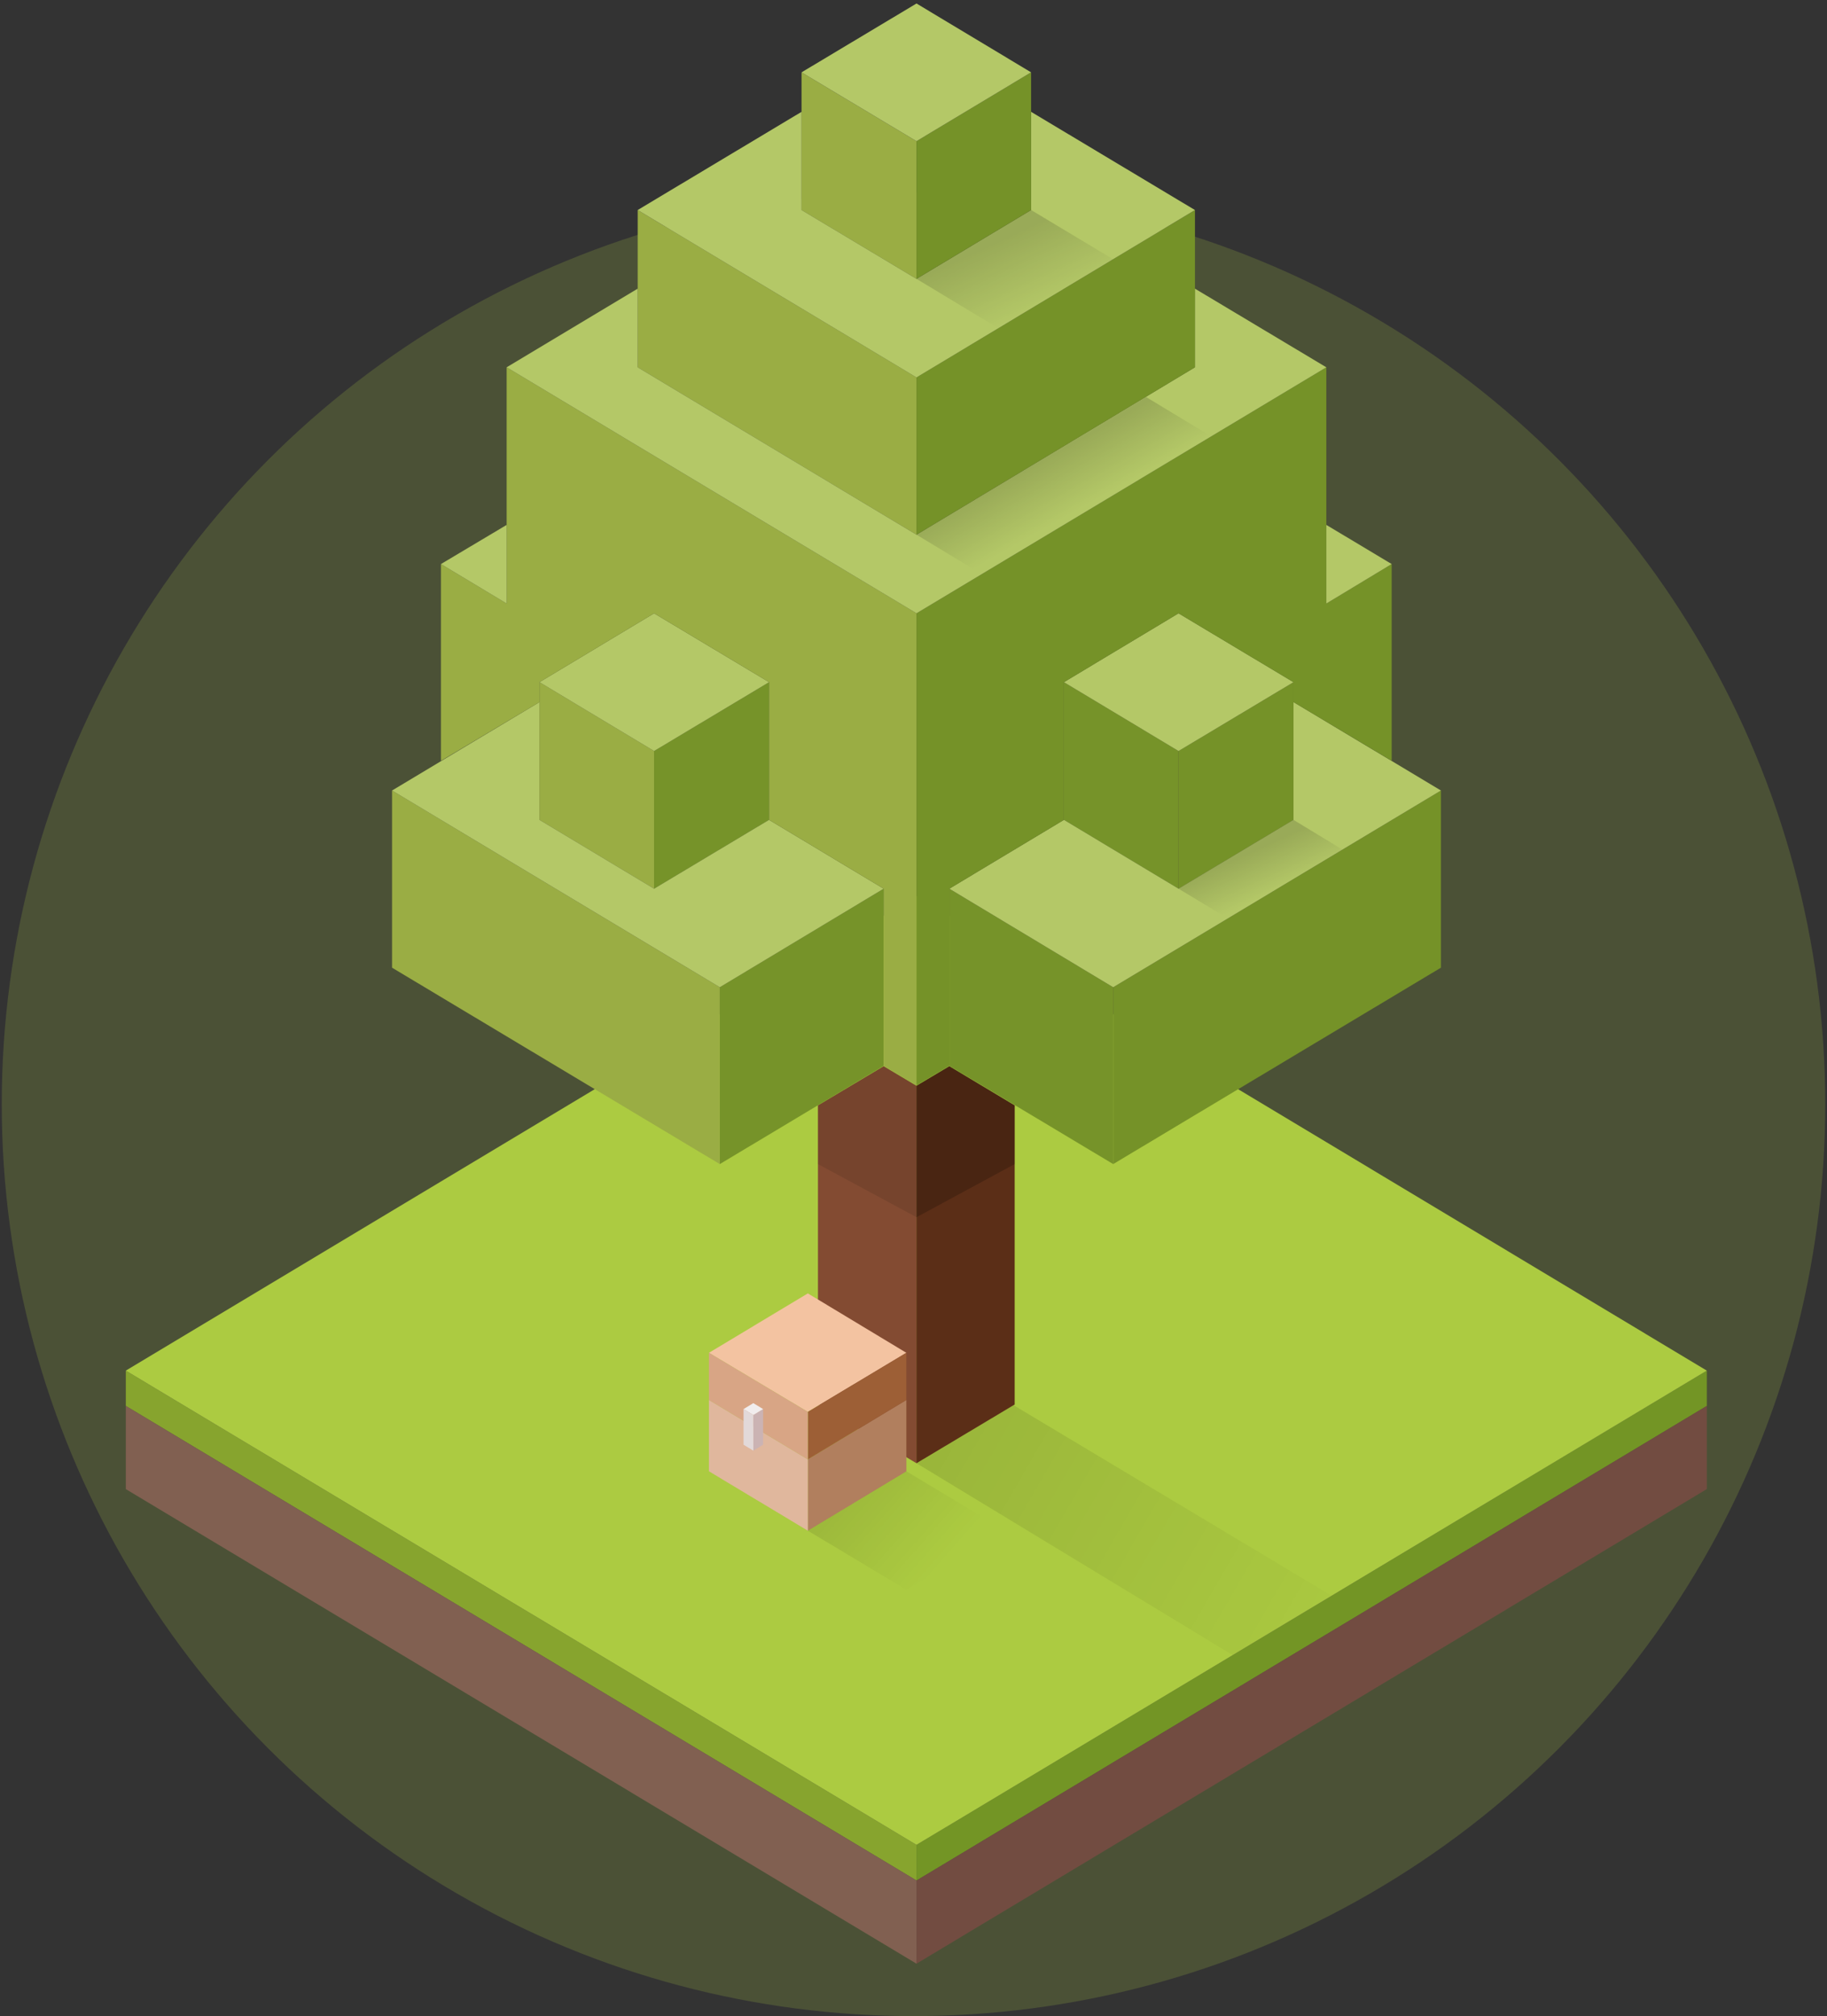<svg width="523" height="577" viewBox="0 0 523 577" fill="none" xmlns="http://www.w3.org/2000/svg">
<rect x="0" y="0" width="523" height="577" fill="#333333" stroke="none"/>
<circle cx="261.5" cy="316" r="261" fill="#ACCB41" fill-opacity="0.2"/>
<path d="M488.597 402.371V392.27L262.357 527.994V538.196L488.597 402.371Z" fill="#739525"/>
<path d="M262.357 527.994L36.017 392.27V402.371L262.357 538.196V527.994Z" fill="#87A42E"/>
<path d="M488.597 402.371V426.176L262.357 562V538.196L488.597 402.371Z" fill="#724C41"/>
<path d="M36.017 402.371V426.176L262.357 562V538.196L36.017 402.371Z" fill="#816051"/>
<path d="M36.017 392.27L262.357 256.446L488.597 392.27L262.357 527.994L36.017 392.27Z" fill="#ACCB41"/>
<path d="M234.152 401.971L262.357 418.774V310.755L252.955 305.154L234.152 316.356V401.971Z" fill="#834B32"/>
<path d="M290.462 401.971L262.357 418.774V310.755L271.758 305.154L290.462 316.356V401.971Z" fill="#5B2E17"/>
<path opacity="0.2" d="M262.357 348.362L290.462 333.159V316.356L271.758 305.054L262.357 310.655V348.362Z" fill="black"/>
<path opacity="0.1" d="M262.357 348.362L234.152 333.159V316.356L252.955 305.054L262.357 310.655V348.362Z" fill="black"/>
<path d="M252.955 254.345V305.054L206.047 333.159V282.55L252.955 254.345Z" fill="#769329"/>
<path d="M206.047 282.55L112.23 226.24V276.949L206.047 333.159V282.55Z" fill="#9AAD44"/>
<path d="M154.438 195.235V234.642L187.243 254.345V214.938L154.438 195.235Z" fill="#9AAD44"/>
<path d="M220.149 195.235V234.642L187.243 254.345V214.938L220.149 195.235Z" fill="#769329"/>
<path d="M187.243 175.531L154.438 195.235L187.243 214.938L220.149 195.235L187.243 175.531Z" fill="#B4C867"/>
<path d="M112.23 226.24L154.437 200.936V234.642L187.243 254.345L220.149 234.642L252.955 254.345L206.047 282.55L112.23 226.24Z" fill="#B4C867"/>
<path d="M252.955 305.054L262.357 310.655V175.531L145.036 105.119V172.731L126.232 161.429V217.739L154.437 200.936V195.235L187.243 175.531L220.149 195.235V234.642L252.955 254.345V305.054Z" fill="#9AAD44"/>
<path d="M126.232 161.429L145.036 172.731V150.227L126.232 161.429Z" fill="#B4C867"/>
<path d="M262.357 153.027V108.019L182.543 60.111V105.119L262.357 153.027Z" fill="#9AAD44"/>
<path d="M229.451 20.704V60.111L262.357 79.814V40.407L229.451 20.704Z" fill="#9AAD44"/>
<path d="M271.758 254.345V305.054L318.667 333.159V282.55L271.758 254.345Z" fill="#769329"/>
<path d="M318.667 282.55L412.483 226.24V276.949L318.667 333.159V282.55Z" fill="#759228"/>
<path d="M370.276 195.235V234.642L337.37 254.345V214.938L370.276 195.235Z" fill="#759228"/>
<path d="M304.564 195.235V234.642L337.37 254.345V214.938L304.564 195.235Z" fill="#769329"/>
<path d="M337.37 175.531L370.276 195.235L337.37 214.938L304.564 195.235L337.37 175.531Z" fill="#B4C867"/>
<path d="M412.483 226.24L370.276 200.936V234.642L337.37 254.345L304.564 234.642L271.758 254.345L318.667 282.55L412.483 226.24Z" fill="#B4C867"/>
<path d="M271.758 305.054L262.357 310.655V175.531L379.678 105.119V172.731L398.381 161.429V217.739L370.276 200.936V195.235L337.37 175.531L304.564 195.235V234.642L271.758 254.345V305.054Z" fill="#759228"/>
<path d="M398.381 161.429L379.677 172.731V150.227L398.381 161.429Z" fill="#B4C867"/>
<path d="M342.071 82.615V105.119L262.357 153.027L182.543 105.119V82.615L145.036 105.119L262.357 175.531L379.678 105.119L342.071 82.615Z" fill="#B4C867"/>
<path d="M262.357 153.027V108.019L342.071 60.111V105.119L262.357 153.027Z" fill="#759228"/>
<path d="M295.163 32.006V60.111L262.357 79.814L229.451 60.111V32.006L182.543 60.111L262.357 108.019L342.071 60.111L295.163 32.006Z" fill="#B4C867"/>
<path d="M295.163 20.704V60.111L262.357 79.814V40.407L295.163 20.704Z" fill="#759228"/>
<path d="M262.357 1L229.451 20.704L262.357 40.407L295.163 20.704L262.357 1Z" fill="#B4C867"/>
<path opacity="0.15" d="M262.357 153.027L281.06 164.329L346.772 124.922L328.068 113.62L262.357 153.027Z" fill="url(#paint0_linear)"/>
<path opacity="0.15" d="M262.357 79.814L285.761 93.917L318.667 74.213L295.163 60.111L262.357 79.814Z" fill="url(#paint1_linear)"/>
<path opacity="0.15" d="M337.37 254.345L351.473 262.847L384.278 243.143L370.276 234.642L337.37 254.345Z" fill="url(#paint2_linear)"/>
<path d="M259.456 421.075V400.671L231.251 417.674V438.078L259.456 421.075Z" fill="#9D5F36"/>
<g style="mix-blend-mode:overlay">
<path d="M259.456 421.075V400.671L231.251 417.674V438.078L259.456 421.075Z" fill="white" fill-opacity="0.2"/>
</g>
<path d="M202.946 421.075V400.671L231.251 417.674V438.078L202.946 421.075Z" fill="#D8A585"/>
<g style="mix-blend-mode:overlay">
<path d="M202.946 421.075V400.671L231.251 417.674V438.078L202.946 421.075Z" fill="white" fill-opacity="0.2"/>
</g>
<path d="M231.251 404.072L202.946 387.169L231.251 370.166L259.456 387.169L231.251 404.072Z" fill="#F3C3A1"/>
<path d="M259.456 400.671V387.169L231.251 404.072V417.674L259.456 400.671Z" fill="#9D5F36"/>
<path d="M202.946 400.671V387.169L231.251 404.072V417.674L202.946 400.671Z" fill="#D8A585"/>
<path d="M218.449 413.473L215.648 415.174V404.972L218.449 403.272V413.473Z" fill="#CBB3B3"/>
<path d="M215.649 404.972L212.848 403.272L215.649 401.571L218.449 403.272L215.649 404.972Z" fill="#F1EDED"/>
<path d="M212.848 403.272V413.473L215.649 415.174V404.972L212.848 403.272Z" fill="#E2D9D9"/>
<path opacity="0.1" d="M231.251 438.078L259.456 454.981L287.761 438.078L259.456 421.075L231.251 438.078Z" fill="url(#paint3_linear)"/>
<path opacity="0.15" d="M262.357 418.774L352.873 473.684L381.178 456.681L290.162 402.171L262.357 418.774Z" fill="url(#paint4_linear)"/>
<defs>
<linearGradient id="paint0_linear" x1="262" y1="152.5" x2="270.5" y2="167.5" gradientUnits="userSpaceOnUse">
<stop/>
<stop offset="1" stop-opacity="0"/>
</linearGradient>
<linearGradient id="paint1_linear" x1="262" y1="80" x2="271.5" y2="100.5" gradientUnits="userSpaceOnUse">
<stop/>
<stop offset="1" stop-opacity="0"/>
</linearGradient>
<linearGradient id="paint2_linear" x1="337" y1="253.5" x2="342.5" y2="265.5" gradientUnits="userSpaceOnUse">
<stop/>
<stop offset="1" stop-opacity="0"/>
</linearGradient>
<linearGradient id="paint3_linear" x1="238.285" y1="425.805" x2="266.74" y2="450.867" gradientUnits="userSpaceOnUse">
<stop/>
<stop offset="1" stop-opacity="0"/>
</linearGradient>
<linearGradient id="paint4_linear" x1="268.856" y1="407.518" x2="374.381" y2="468.443" gradientUnits="userSpaceOnUse">
<stop stop-opacity="0.7"/>
<stop offset="1" stop-opacity="0.1"/>
</linearGradient>
</defs>
</svg>
